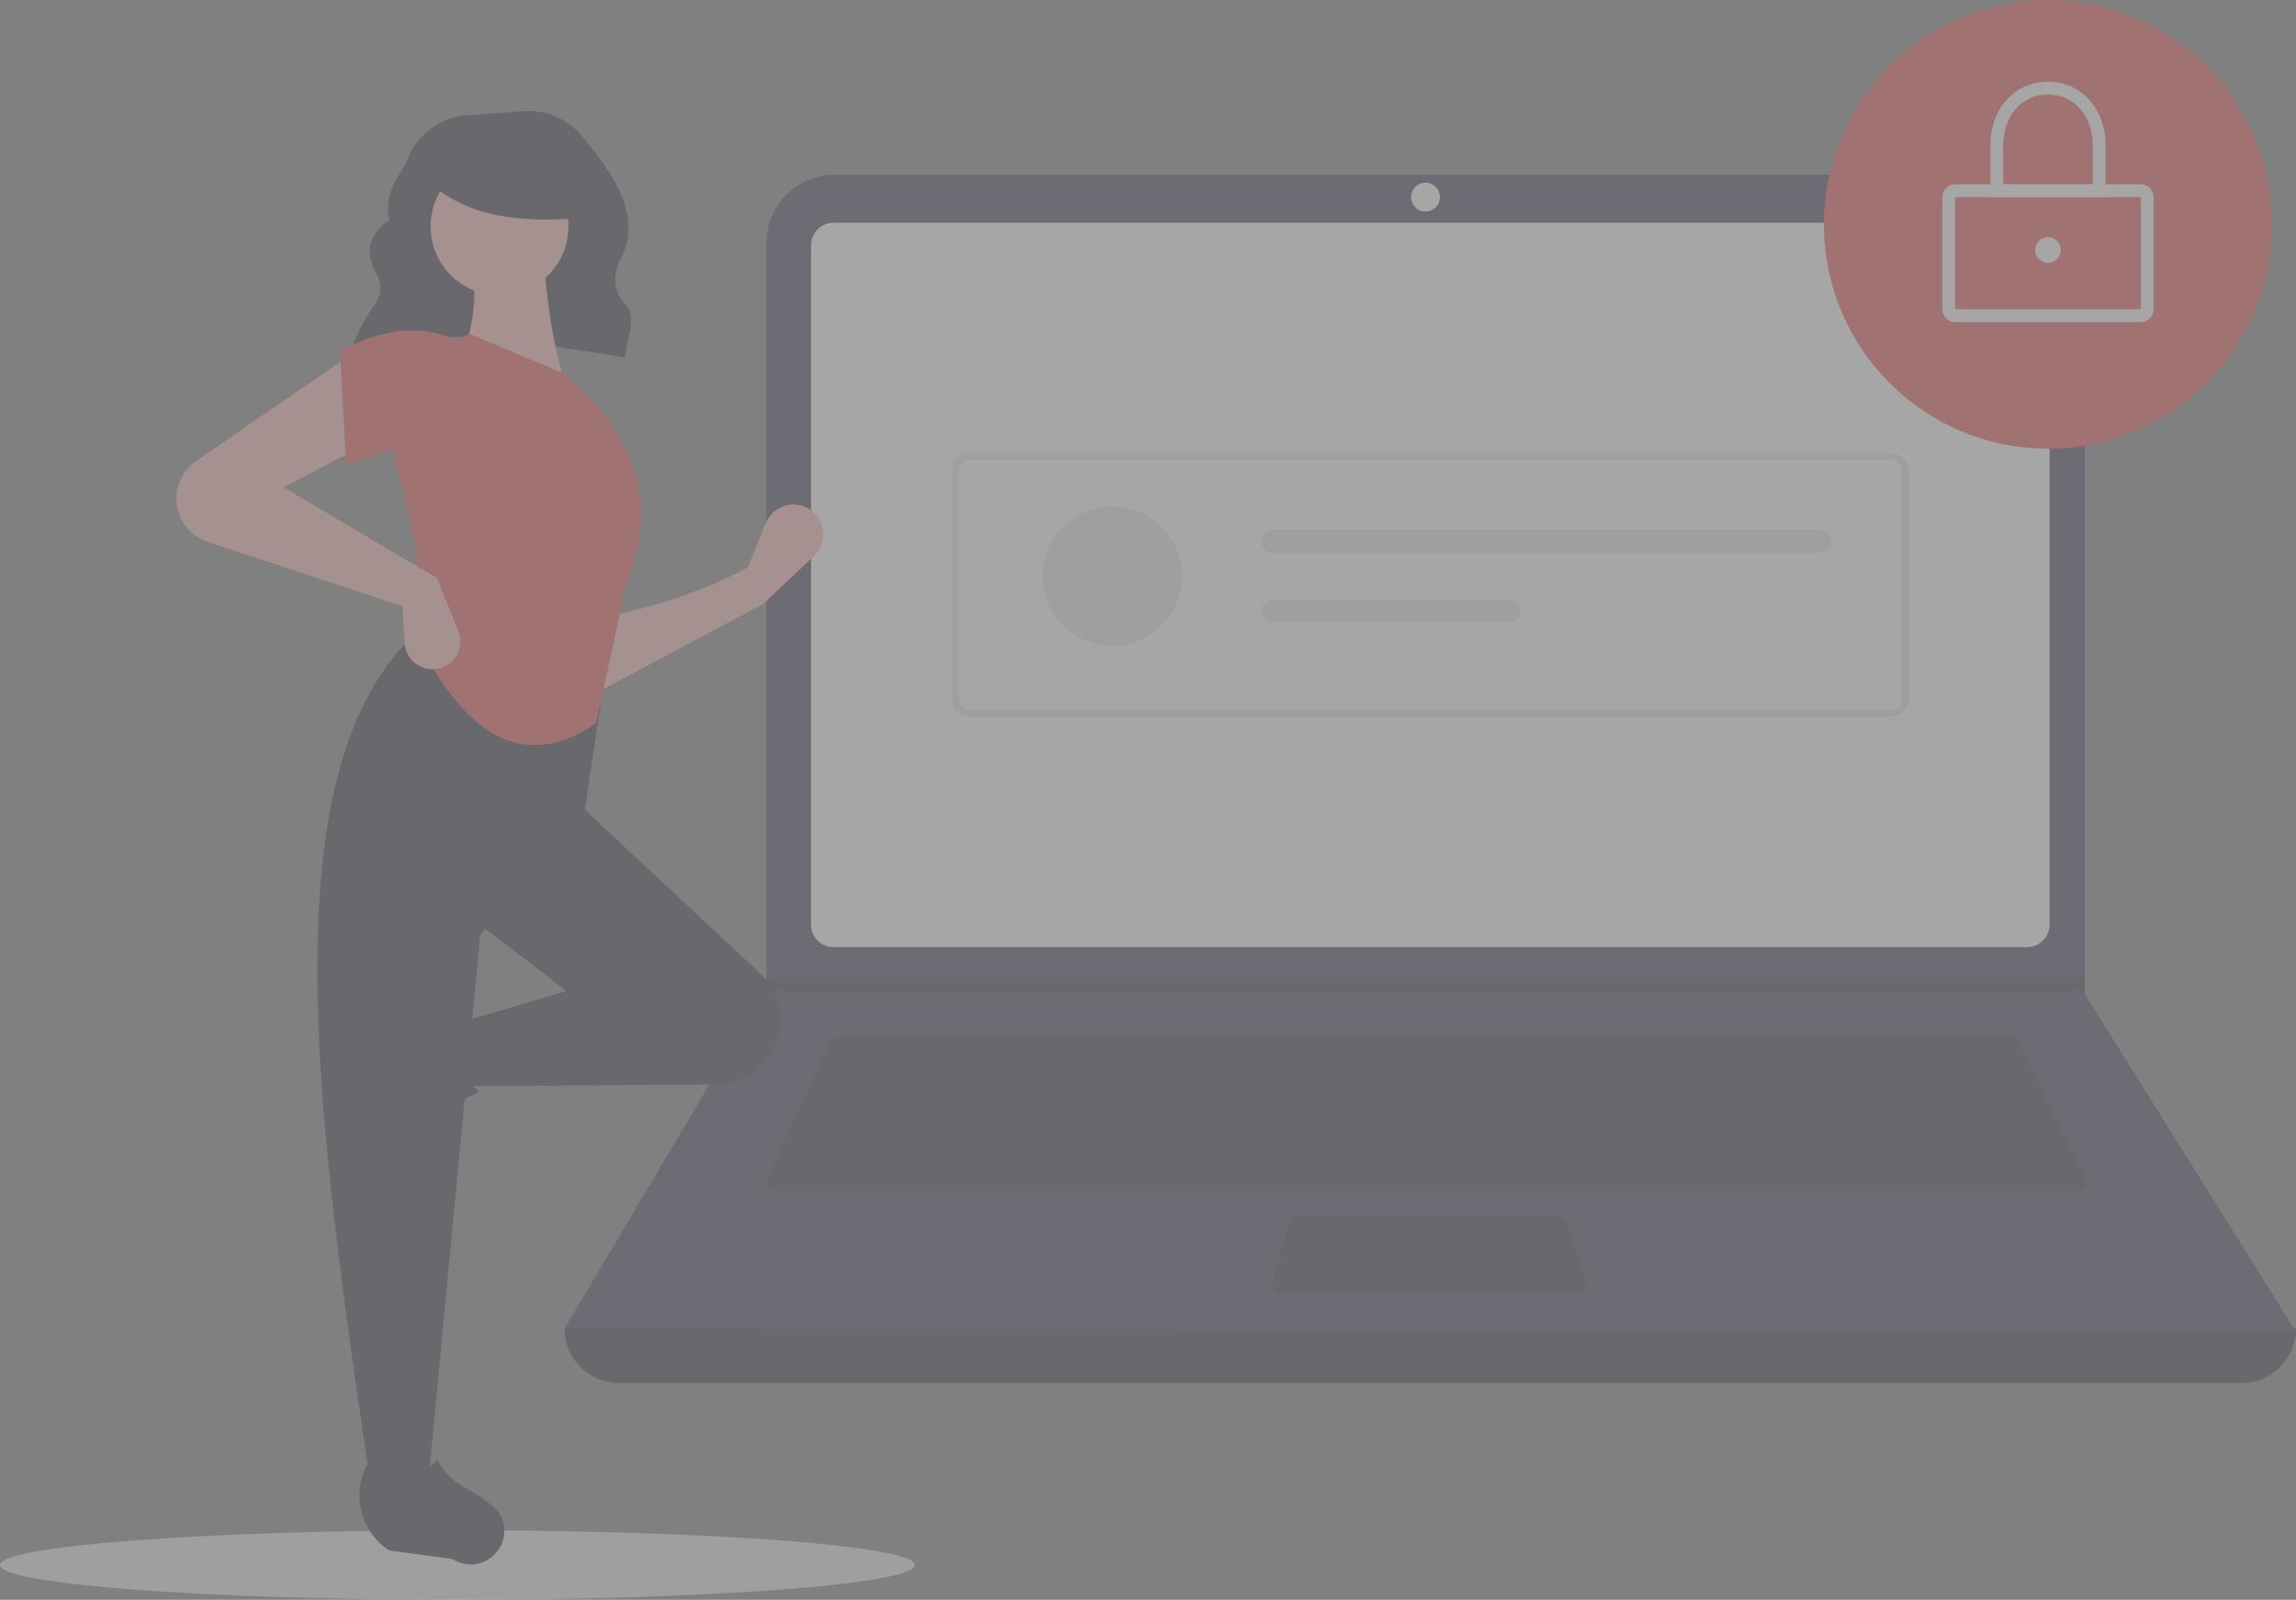 <svg width="244" height="170" viewBox="0 0 244 170" fill="none" xmlns="http://www.w3.org/2000/svg">
<rect x="0" y="0" width="244" height="170" fill="#808080" stroke="none"/>
<g opacity="0.3" clip-path="url(#clip0)">
<path d="M48.615 170C75.465 170 97.231 168.345 97.231 166.303C97.231 164.261 75.465 162.605 48.615 162.605C21.766 162.605 0 164.261 0 166.303C0 168.345 21.766 170 48.615 170Z" fill="#E6E6E6"/>
<path d="M37.161 37.72C45.621 34.116 56.159 36.4 66.45 37.984C66.546 36.065 67.707 33.73 66.491 32.391C65.014 30.765 65.15 29.055 66.038 27.337C68.312 22.941 65.055 18.264 61.766 14.376C61.025 13.501 60.089 12.814 59.032 12.37C57.976 11.926 56.83 11.738 55.688 11.821L49.596 12.257C48.114 12.363 46.699 12.919 45.542 13.852C44.384 14.786 43.539 16.05 43.118 17.478C41.664 19.459 40.885 21.434 41.376 23.399C39.197 24.89 38.831 26.69 39.81 28.719C40.64 29.997 40.631 31.24 39.772 32.449C38.644 33.99 37.78 35.709 37.215 37.535L37.161 37.72Z" fill="#2F2E41"/>
<path d="M238.218 146.962H65.782C64.248 146.962 62.778 146.352 61.694 145.266C60.609 144.181 60 142.708 60 141.172C122.508 133.898 183.841 133.898 244 141.172C244 142.708 243.391 144.181 242.307 145.266C241.222 146.352 239.752 146.962 238.218 146.962Z" fill="#2F2E41"/>
<path d="M244 141.513L60 141.172L81.325 105.241L81.427 105.07V25.881C81.427 24.92 81.616 23.968 81.983 23.08C82.35 22.192 82.889 21.385 83.568 20.705C84.246 20.026 85.052 19.487 85.939 19.119C86.826 18.751 87.776 18.562 88.736 18.562H214.244C215.204 18.562 216.154 18.751 217.041 19.119C217.928 19.487 218.733 20.026 219.412 20.705C220.091 21.385 220.629 22.192 220.996 23.08C221.364 23.968 221.553 24.92 221.553 25.881V105.615L244 141.513Z" fill="#3F3D56"/>
<path d="M88.569 23.671C87.938 23.671 87.333 23.923 86.887 24.37C86.44 24.817 86.189 25.423 86.189 26.055V98.259C86.189 98.891 86.44 99.497 86.887 99.944C87.333 100.391 87.938 100.642 88.569 100.643H215.431C216.062 100.642 216.667 100.391 217.113 99.944C217.56 99.497 217.811 98.891 217.811 98.259V26.055C217.811 25.423 217.56 24.817 217.113 24.37C216.667 23.923 216.062 23.671 215.431 23.671H88.569Z" fill="white"/>
<path d="M89.101 110.179C88.906 110.179 88.715 110.236 88.551 110.341C88.386 110.446 88.256 110.596 88.174 110.774L81.603 125.078C81.531 125.234 81.5 125.405 81.512 125.576C81.524 125.747 81.579 125.912 81.671 126.057C81.763 126.201 81.89 126.32 82.04 126.402C82.19 126.484 82.359 126.527 82.53 126.527H220.712C220.886 126.527 221.057 126.483 221.209 126.398C221.361 126.313 221.489 126.191 221.58 126.043C221.671 125.894 221.723 125.725 221.731 125.551C221.739 125.377 221.702 125.204 221.624 125.048L214.482 110.744C214.398 110.574 214.268 110.431 214.106 110.331C213.945 110.231 213.759 110.179 213.57 110.179H89.101Z" fill="#2F2E41"/>
<path d="M151.49 22.479C152.335 22.479 153.02 21.792 153.02 20.946C153.02 20.099 152.335 19.413 151.49 19.413C150.645 19.413 149.959 20.099 149.959 20.946C149.959 21.792 150.645 22.479 151.49 22.479Z" fill="white"/>
<path d="M137.908 129.252C137.683 129.252 137.465 129.326 137.287 129.463C137.109 129.6 136.981 129.791 136.923 130.008L135.274 136.138C135.234 136.29 135.228 136.449 135.259 136.603C135.289 136.756 135.354 136.901 135.45 137.026C135.545 137.15 135.667 137.251 135.808 137.32C135.948 137.39 136.103 137.426 136.259 137.426H167.605C167.768 137.426 167.928 137.387 168.073 137.312C168.217 137.238 168.342 137.129 168.436 136.997C168.531 136.864 168.592 136.711 168.615 136.549C168.638 136.388 168.622 136.224 168.569 136.07L166.45 129.939C166.381 129.739 166.25 129.565 166.078 129.441C165.905 129.318 165.698 129.252 165.486 129.252H137.908Z" fill="#2F2E41"/>
<path d="M221.553 103.878V105.241H81.325L81.43 105.07V103.878H221.553Z" fill="#2F2E41"/>
<path d="M217.641 47.682C230.79 47.682 241.449 37.008 241.449 23.841C241.449 10.674 230.79 0 217.641 0C204.493 0 193.834 10.674 193.834 23.841C193.834 37.008 204.493 47.682 217.641 47.682Z" fill="#EB5452"/>
<path d="M227.505 34.229H207.778C207.417 34.228 207.072 34.085 206.817 33.829C206.562 33.574 206.418 33.228 206.418 32.866V20.946C206.418 20.585 206.562 20.238 206.817 19.983C207.072 19.728 207.418 19.584 207.778 19.584H227.505C227.865 19.584 228.211 19.728 228.466 19.983C228.721 20.238 228.865 20.585 228.865 20.946V32.866C228.865 33.228 228.721 33.574 228.466 33.829C228.211 34.085 227.865 34.228 227.505 34.229ZM207.778 20.946V32.866H227.506L227.505 20.946L207.778 20.946Z" fill="white"/>
<path d="M223.763 20.946H211.519V15.497C211.519 11.55 214.094 8.685 217.641 8.685C221.189 8.685 223.763 11.55 223.763 15.497L223.763 20.946ZM212.88 19.584H222.403V15.497C222.403 12.288 220.445 10.047 217.641 10.047C214.838 10.047 212.88 12.288 212.88 15.497L212.88 19.584Z" fill="white"/>
<path d="M217.641 27.928C218.393 27.928 219.002 27.318 219.002 26.566C219.002 25.813 218.393 25.203 217.641 25.203C216.89 25.203 216.281 25.813 216.281 26.566C216.281 27.318 216.89 27.928 217.641 27.928Z" fill="white"/>
<path d="M201.022 76.152H102.978C102.497 76.151 102.036 75.96 101.695 75.619C101.355 75.278 101.163 74.816 101.163 74.334V49.98C101.163 49.498 101.355 49.035 101.695 48.695C102.036 48.354 102.497 48.162 102.978 48.161H201.022C201.503 48.162 201.964 48.354 202.305 48.695C202.645 49.035 202.837 49.498 202.837 49.98V74.334C202.837 74.816 202.645 75.278 202.305 75.619C201.964 75.96 201.503 76.151 201.022 76.152ZM102.978 48.889C102.69 48.889 102.413 49.004 102.209 49.209C102.004 49.413 101.889 49.69 101.889 49.98V74.334C101.889 74.623 102.004 74.9 102.209 75.105C102.413 75.309 102.69 75.424 102.978 75.425H201.022C201.31 75.424 201.587 75.309 201.791 75.105C201.996 74.9 202.111 74.623 202.111 74.334V49.98C202.111 49.69 201.996 49.413 201.791 49.209C201.587 49.004 201.31 48.889 201.022 48.889L102.978 48.889Z" fill="#E6E6E6"/>
<path d="M118.212 68.628C122.297 68.628 125.608 65.312 125.608 61.222C125.608 57.132 122.297 53.816 118.212 53.816C114.128 53.816 110.817 57.132 110.817 61.222C110.817 65.312 114.128 68.628 118.212 68.628Z" fill="#E6E6E6"/>
<path d="M135.293 56.285C135.131 56.285 134.971 56.316 134.821 56.378C134.671 56.44 134.535 56.531 134.42 56.646C134.306 56.76 134.215 56.896 134.153 57.046C134.091 57.196 134.059 57.357 134.059 57.519C134.059 57.681 134.091 57.842 134.153 57.992C134.215 58.142 134.306 58.278 134.42 58.393C134.535 58.507 134.671 58.598 134.821 58.66C134.971 58.722 135.131 58.754 135.293 58.754H193.403C193.73 58.754 194.044 58.623 194.275 58.392C194.506 58.16 194.636 57.846 194.636 57.519C194.636 57.192 194.506 56.878 194.275 56.646C194.044 56.415 193.73 56.285 193.403 56.285H135.293Z" fill="#E6E6E6"/>
<path d="M135.293 63.691C134.966 63.691 134.653 63.821 134.422 64.052C134.19 64.284 134.061 64.598 134.061 64.925C134.061 65.253 134.19 65.567 134.422 65.798C134.653 66.03 134.966 66.16 135.293 66.16H160.298C160.625 66.16 160.939 66.03 161.17 65.798C161.401 65.567 161.531 65.253 161.531 64.925C161.531 64.598 161.401 64.284 161.17 64.052C160.939 63.821 160.625 63.691 160.298 63.691H135.293Z" fill="#E6E6E6"/>
<path d="M81.084 64.19L62.96 73.839L62.73 65.798C68.646 64.809 74.274 63.088 79.478 60.285L81.373 55.595C81.58 55.084 81.916 54.636 82.347 54.294C82.779 53.952 83.293 53.728 83.837 53.645C84.381 53.562 84.938 53.622 85.452 53.819C85.966 54.016 86.42 54.344 86.769 54.77C87.28 55.393 87.536 56.188 87.484 56.993C87.432 57.798 87.077 58.553 86.49 59.105L81.084 64.19Z" fill="#FFB8B8"/>
<path d="M36.799 119.9C36.667 119.414 36.639 118.906 36.717 118.409C36.795 117.912 36.977 117.437 37.252 117.015L41.233 110.896C42.175 109.449 43.62 108.404 45.287 107.963C46.955 107.523 48.727 107.718 50.259 108.512C48.586 111.364 48.819 113.866 50.837 116.04C47.704 117.572 44.809 119.548 42.241 121.908C41.772 122.228 41.234 122.432 40.671 122.501C40.108 122.571 39.536 122.504 39.004 122.308C38.471 122.111 37.993 121.79 37.61 121.372C37.227 120.953 36.949 120.448 36.799 119.9Z" fill="#2F2E41"/>
<path d="M81.909 111.9C81.307 112.905 80.456 113.739 79.439 114.32C78.423 114.902 77.274 115.212 76.103 115.221L49.653 115.422L48.506 108.759L60.207 105.313L50.342 97.732L61.124 85.096L80.709 103.375C81.854 104.444 82.597 105.873 82.816 107.425C83.034 108.976 82.714 110.556 81.909 111.9Z" fill="#2F2E41"/>
<path d="M45.524 157.464H39.33C33.768 119.288 28.107 81.006 44.836 66.717L64.566 69.934L62.042 86.704L51.03 99.34L45.524 157.464Z" fill="#2F2E41"/>
<path d="M50.969 166.112C50.484 166.244 49.977 166.272 49.48 166.194C48.984 166.116 48.509 165.934 48.088 165.659L41.362 164.754C39.917 163.811 38.873 162.364 38.433 160.694C37.993 159.024 38.188 157.249 38.98 155.715C41.829 157.391 44.327 157.157 46.498 155.136C48.033 158.238 50.56 158.049 52.974 160.662C53.294 161.132 53.497 161.671 53.566 162.235C53.636 162.799 53.57 163.371 53.373 163.904C53.177 164.437 52.857 164.916 52.438 165.3C52.02 165.684 51.516 165.962 50.969 166.112Z" fill="#2F2E41"/>
<path d="M60.207 41.217L48.736 38.46C50.641 34.555 50.798 30.209 49.883 25.594L57.683 25.365C57.927 31.104 58.667 36.465 60.207 41.217Z" fill="#FFB8B8"/>
<path d="M63.359 76.851C55.009 82.549 49.109 77.046 44.606 68.555C45.232 63.36 44.219 57.142 42.343 50.386C41.508 47.407 41.82 44.222 43.216 41.461C44.612 38.7 46.991 36.563 49.883 35.473L59.748 39.608C68.124 46.446 69.773 53.852 66.63 61.663L63.359 76.851Z" fill="#EB5452"/>
<path d="M39.33 46.96L30.153 51.784L46.442 61.433L48.708 67.032C48.859 67.406 48.933 67.806 48.925 68.209C48.916 68.612 48.826 69.01 48.659 69.376C48.493 69.743 48.253 70.073 47.955 70.344C47.657 70.615 47.307 70.823 46.927 70.954C46.494 71.104 46.033 71.151 45.579 71.092C45.125 71.033 44.691 70.87 44.31 70.615C43.93 70.36 43.614 70.02 43.387 69.622C43.159 69.224 43.027 68.779 43 68.322L42.771 64.42L22.068 57.579C21.371 57.348 20.735 56.962 20.208 56.449C19.682 55.935 19.279 55.309 19.03 54.617C18.668 53.608 18.649 52.508 18.978 51.487C19.307 50.467 19.964 49.584 20.847 48.978L37.494 37.541L39.33 46.96Z" fill="#FFB8B8"/>
<path d="M48.506 47.879C44.679 46.199 41.199 48.024 36.806 49.487L36.118 37.311C40.48 34.983 44.638 34.355 48.506 36.162L48.506 47.879Z" fill="#EB5452"/>
<path d="M53.085 31.396C57.129 31.396 60.408 28.112 60.408 24.062C60.408 20.012 57.129 16.728 53.085 16.728C49.04 16.728 45.761 20.012 45.761 24.062C45.761 28.112 49.04 31.396 53.085 31.396Z" fill="#FFB8B8"/>
<path d="M61.846 23.137C54.595 23.848 49.07 22.66 45.538 19.279V16.556H61.231L61.846 23.137Z" fill="#2F2E41"/>
</g>
<defs>
<clipPath id="clip0">
<rect width="244" height="170" fill="white"/>
</clipPath>
</defs>
</svg>
